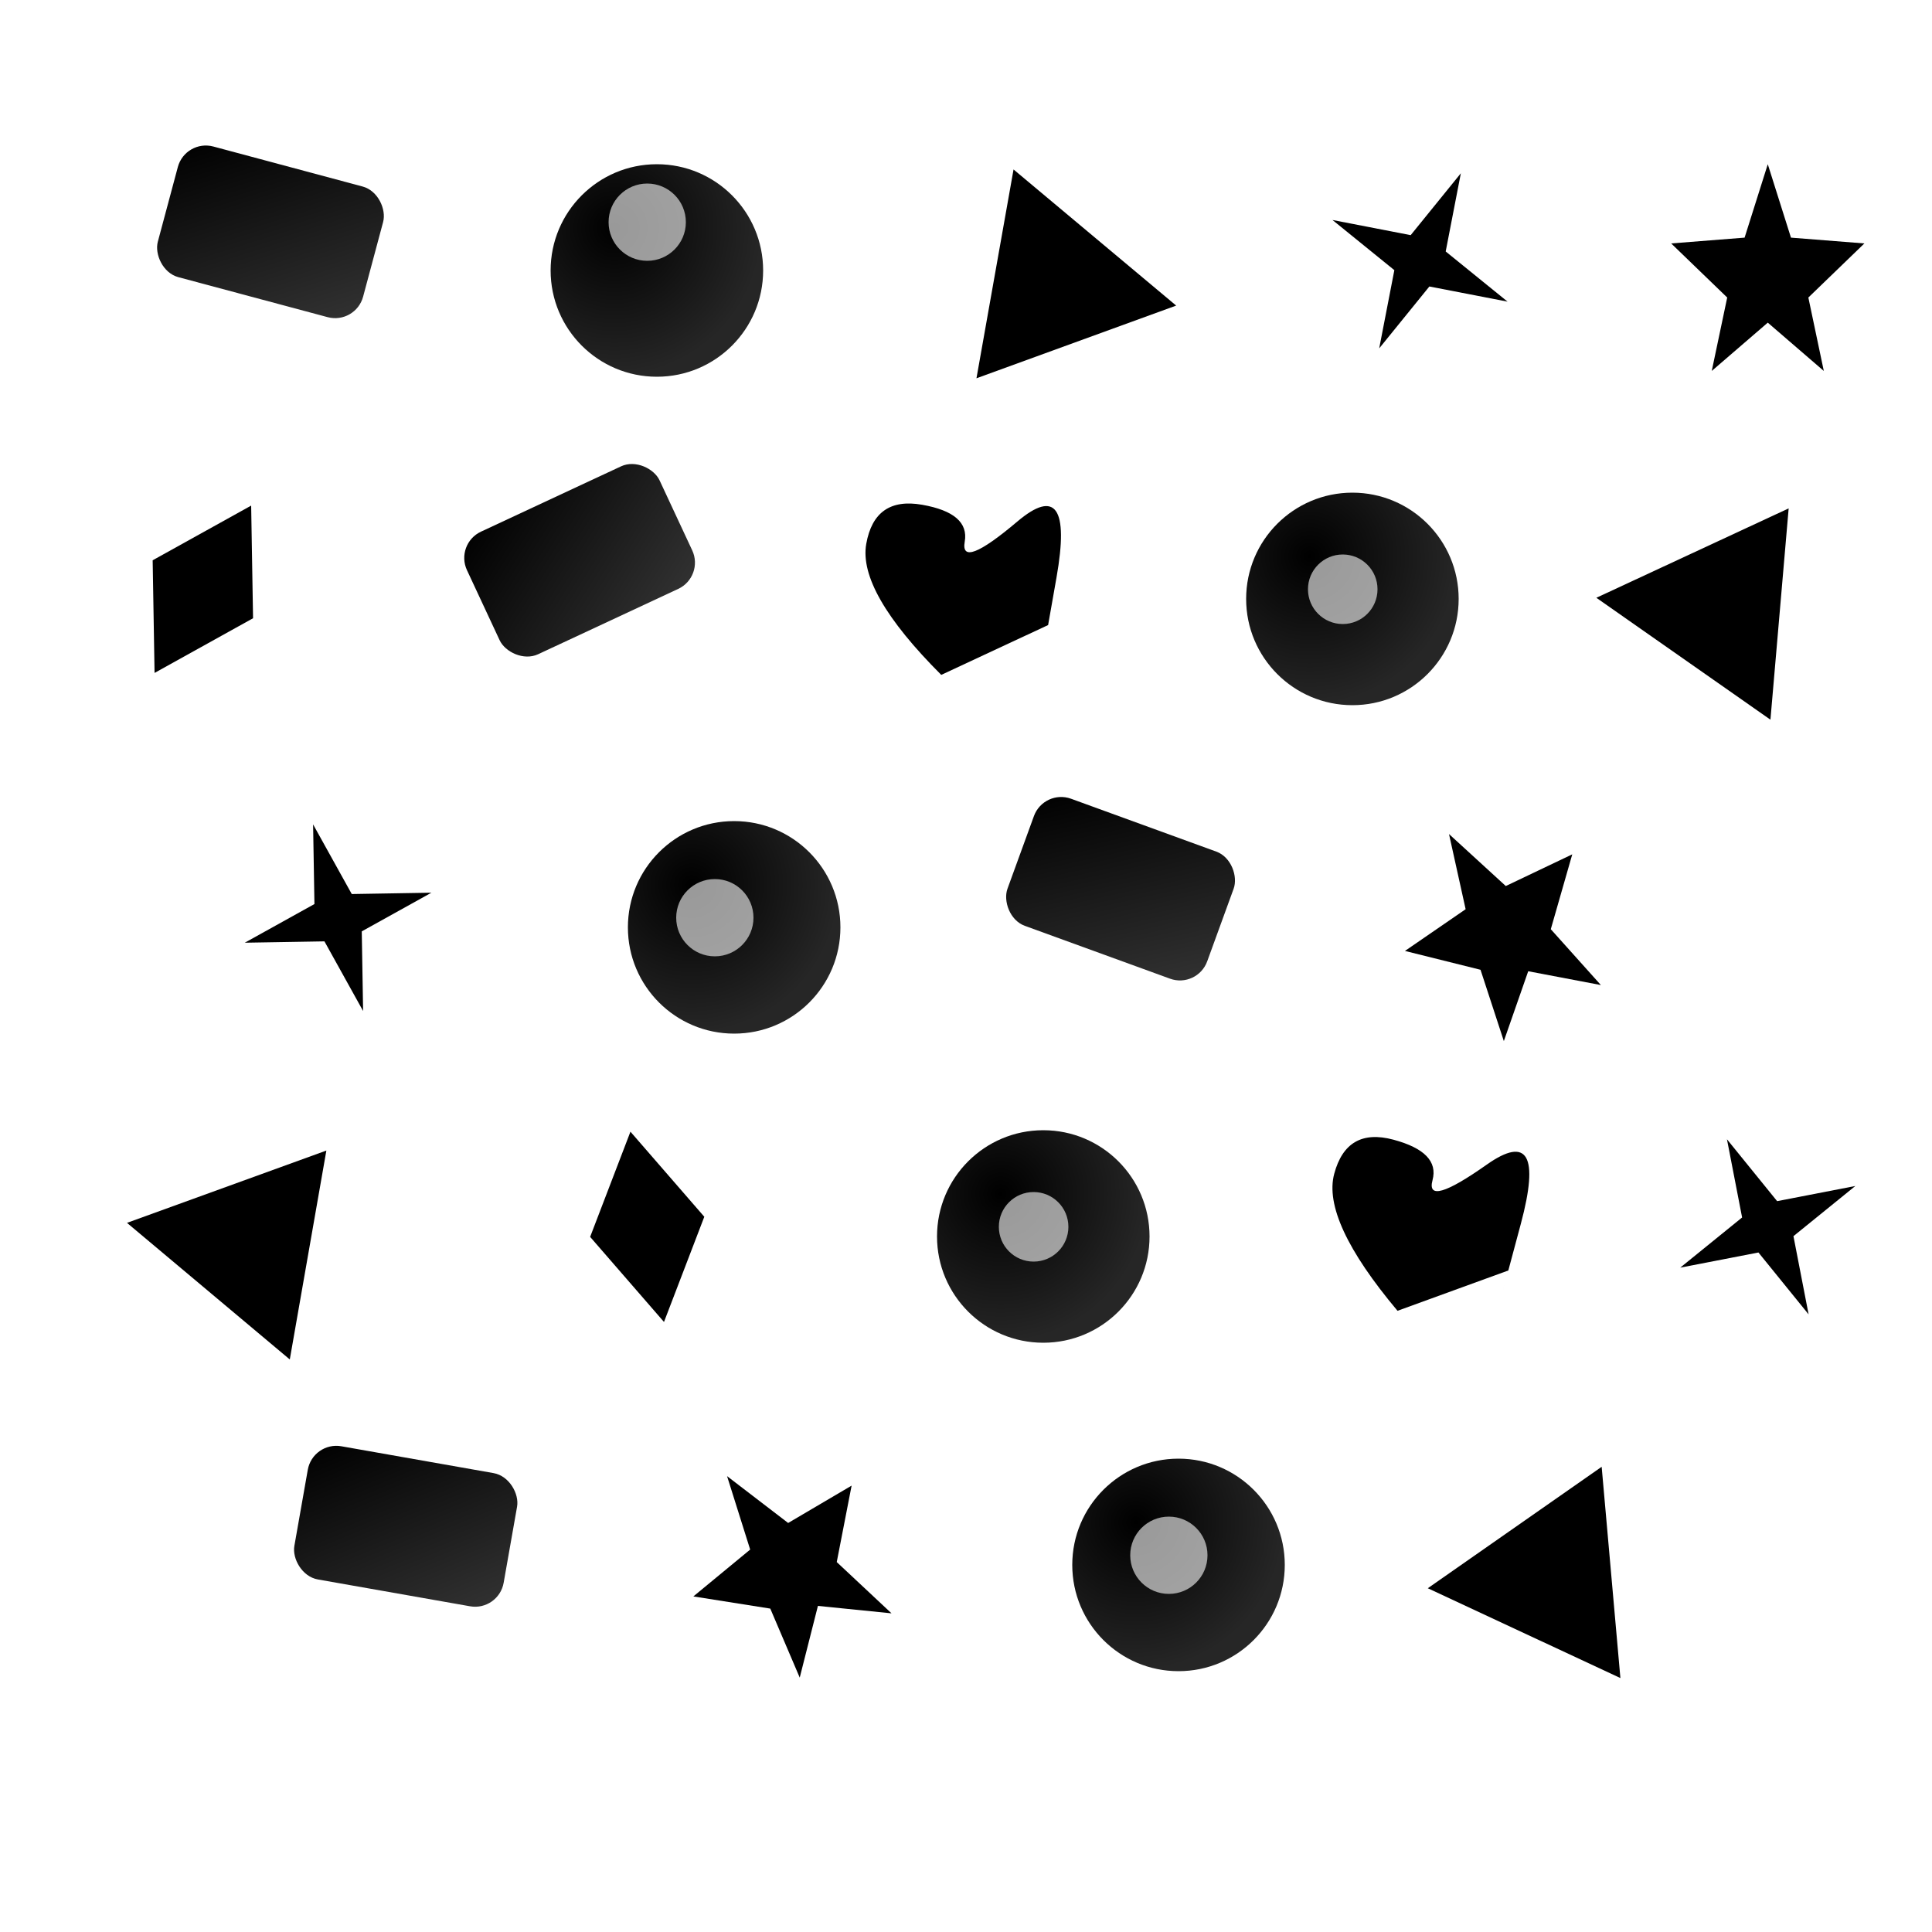 <svg xmlns="http://www.w3.org/2000/svg" viewBox="0 0 100 100" aria-labelledby="confettiTitle confettiDesc" role="img">
    <title id="confettiTitle">Confetti Shapes</title>
    <desc id="confettiDesc">Colorful celebration confetti including rectangles, circles, triangles, stars and sparkles</desc>

    <defs>
        <!-- Enhanced shape definitions with gradients -->
        <linearGradient id="rectGrad" x1="0%" y1="0%" x2="100%" y2="100%">
            <stop offset="0%" style="stop-color:currentColor;stop-opacity:1"/>
            <stop offset="100%" style="stop-color:currentColor;stop-opacity:0.8"/>
        </linearGradient>

        <radialGradient id="circGrad" cx="30%" cy="30%" r="70%">
            <stop offset="0%" style="stop-color:currentColor;stop-opacity:1"/>
            <stop offset="100%" style="stop-color:currentColor;stop-opacity:0.85"/>
        </radialGradient>

        <!-- Shadow filter for depth -->
        <filter id="confettiShadow" x="-30%" y="-30%" width="160%" height="160%">
            <feGaussianBlur in="SourceAlpha" stdDeviation="0.8" result="blur"/>
            <feOffset in="blur" dx="0.5" dy="0.5" result="offsetBlur"/>
            <feComponentTransfer in="offsetBlur" result="shadow">
                <feFuncA type="linear" slope="0.4"/>
            </feComponentTransfer>
            <feMerge>
                <feMergeNode in="shadow"/>
                <feMergeNode in="SourceGraphic"/>
            </feMerge>
        </filter>

        <!-- Shimmer filter -->
        <filter id="shimmer" x="-20%" y="-20%" width="140%" height="140%">
            <feGaussianBlur stdDeviation="0.3" result="blur"/>
            <feMerge>
                <feMergeNode in="blur"/>
                <feMergeNode in="SourceGraphic"/>
            </feMerge>
        </filter>

        <!-- Shape definitions with enhanced detail -->
        <!-- Rectangle with rounded corners -->
        <rect id="confettiRect" width="11" height="7" fill="url(#rectGrad)" rx="1.5" ry="1.5"/>

        <!-- Circle with gradient -->
        <circle id="confettiCircle" cx="5.5" cy="5.5" r="5.5" fill="url(#circGrad)"/>

        <!-- Triangle -->
        <path id="confettiTriangle" fill="currentColor" d="m5.5 0 5.5 9.5H0Z"/>

        <!-- 4-point sparkle star -->
        <path id="confettiSparkle" fill="currentColor" d="m5 0 1.2 3.8 3.8.3-2.9 2.8.8 3.8L5 8.2l-2.9 2.5.8-3.8L0 4.1l3.8-.3Z"/>

        <!-- 8-point star -->
        <path id="confettiStar" fill="currentColor" d="m5 0 1 4 4 1-4 1-1 4-1-4-4-1 4-1Z"/>

        <!-- Diamond -->
        <path id="confettiDiamond" fill="currentColor" d="m5 0 3 5-3 5-3-5Z"/>

        <!-- Heart -->
        <path id="confettiHeart" fill="currentColor" d="M5 9.5Q0 6 0 3.5T2.5 1 5 2.5 7.5 1 10 3.5 10 6Q10 6 5 9.5Z"/>
    </defs>

    <!-- Confetti pieces with various shapes, colors and positions -->
    <g filter="url(#confettiShadow)">
        <!-- Row 1 -->
        <use x="8" y="8" fill="#1e90ff" href="#confettiRect" opacity="0.85" transform="rotate(15 13.5 11.5)"/>
        <use x="28" y="8" fill="#ff1493" href="#confettiCircle" opacity="0.9"/>
        <use x="48" y="8" fill="#ffd700" href="#confettiTriangle" opacity="0.85" transform="rotate(-20 53.5 12.5)"/>
        <use x="68" y="8" fill="#32cd32" href="#confettiStar" opacity="0.9" transform="rotate(25 73 13)"/>
        <use x="86" y="8" fill="#9370db" href="#confettiSparkle" opacity="0.85"/>

        <!-- Row 2 -->
        <use x="5" y="25" fill="#ff6347" href="#confettiDiamond" opacity="0.9" transform="rotate(30 10 30)"/>
        <use x="24" y="25" fill="#00ced1" href="#confettiRect" opacity="0.85" transform="rotate(-25 29.5 28.5)"/>
        <use x="44" y="25" fill="#ff8c00" href="#confettiHeart" opacity="0.9" transform="rotate(10 49 30)"/>
        <use x="64" y="25" fill="#98fb98" href="#confettiCircle" opacity="0.85"/>
        <use x="84" y="25" fill="#dda0dd" href="#confettiTriangle" opacity="0.9" transform="rotate(35 89.5 29.5)"/>

        <!-- Row 3 -->
        <use x="12" y="42" fill="#ffb6c1" href="#confettiStar" opacity="0.85" transform="rotate(-15 17 47)"/>
        <use x="32" y="42" fill="#87ceeb" href="#confettiCircle" opacity="0.9"/>
        <use x="52" y="42" fill="#f0e68c" href="#confettiRect" opacity="0.85" transform="rotate(20 57.5 45.5)"/>
        <use x="72" y="42" fill="#90ee90" href="#confettiSparkle" opacity="0.9" transform="rotate(-30 77 47)"/>

        <!-- Row 4 -->
        <use x="8" y="58" fill="#ffa07a" href="#confettiTriangle" opacity="0.85" transform="rotate(40 13.5 62.5)"/>
        <use x="28" y="58" fill="#20b2aa" href="#confettiDiamond" opacity="0.9" transform="rotate(-10 33 63)"/>
        <use x="48" y="58" fill="#db7093" href="#confettiCircle" opacity="0.85"/>
        <use x="68" y="58" fill="#ffd700" href="#confettiHeart" opacity="0.9" transform="rotate(15 73 63)"/>
        <use x="86" y="58" fill="#ff69b4" href="#confettiStar" opacity="0.85" transform="rotate(-25 91 63)"/>

        <!-- Row 5 -->
        <use x="15" y="75" fill="#00fa9a" href="#confettiRect" opacity="0.9" transform="rotate(10 20.5 78.5)"/>
        <use x="35" y="75" fill="#ff4500" href="#confettiSparkle" opacity="0.85" transform="rotate(-35 40 80)"/>
        <use x="55" y="75" fill="#1e90ff" href="#confettiCircle" opacity="0.9"/>
        <use x="75" y="75" fill="#ffa500" href="#confettiTriangle" opacity="0.85" transform="rotate(25 80.5 79.5)"/>
    </g>

    <!-- Highlight shimmer on select pieces -->
    <g filter="url(#shimmer)" opacity="0.6">
        <circle cx="33.5" cy="11.5" r="2" fill="#fff"/>
        <circle cx="69.5" cy="30.5" r="1.8" fill="#fff"/>
        <circle cx="37" cy="47.5" r="2" fill="#fff"/>
        <circle cx="53.5" cy="63.5" r="1.8" fill="#fff"/>
        <circle cx="60.5" cy="80.5" r="2" fill="#fff"/>
    </g>
</svg>
